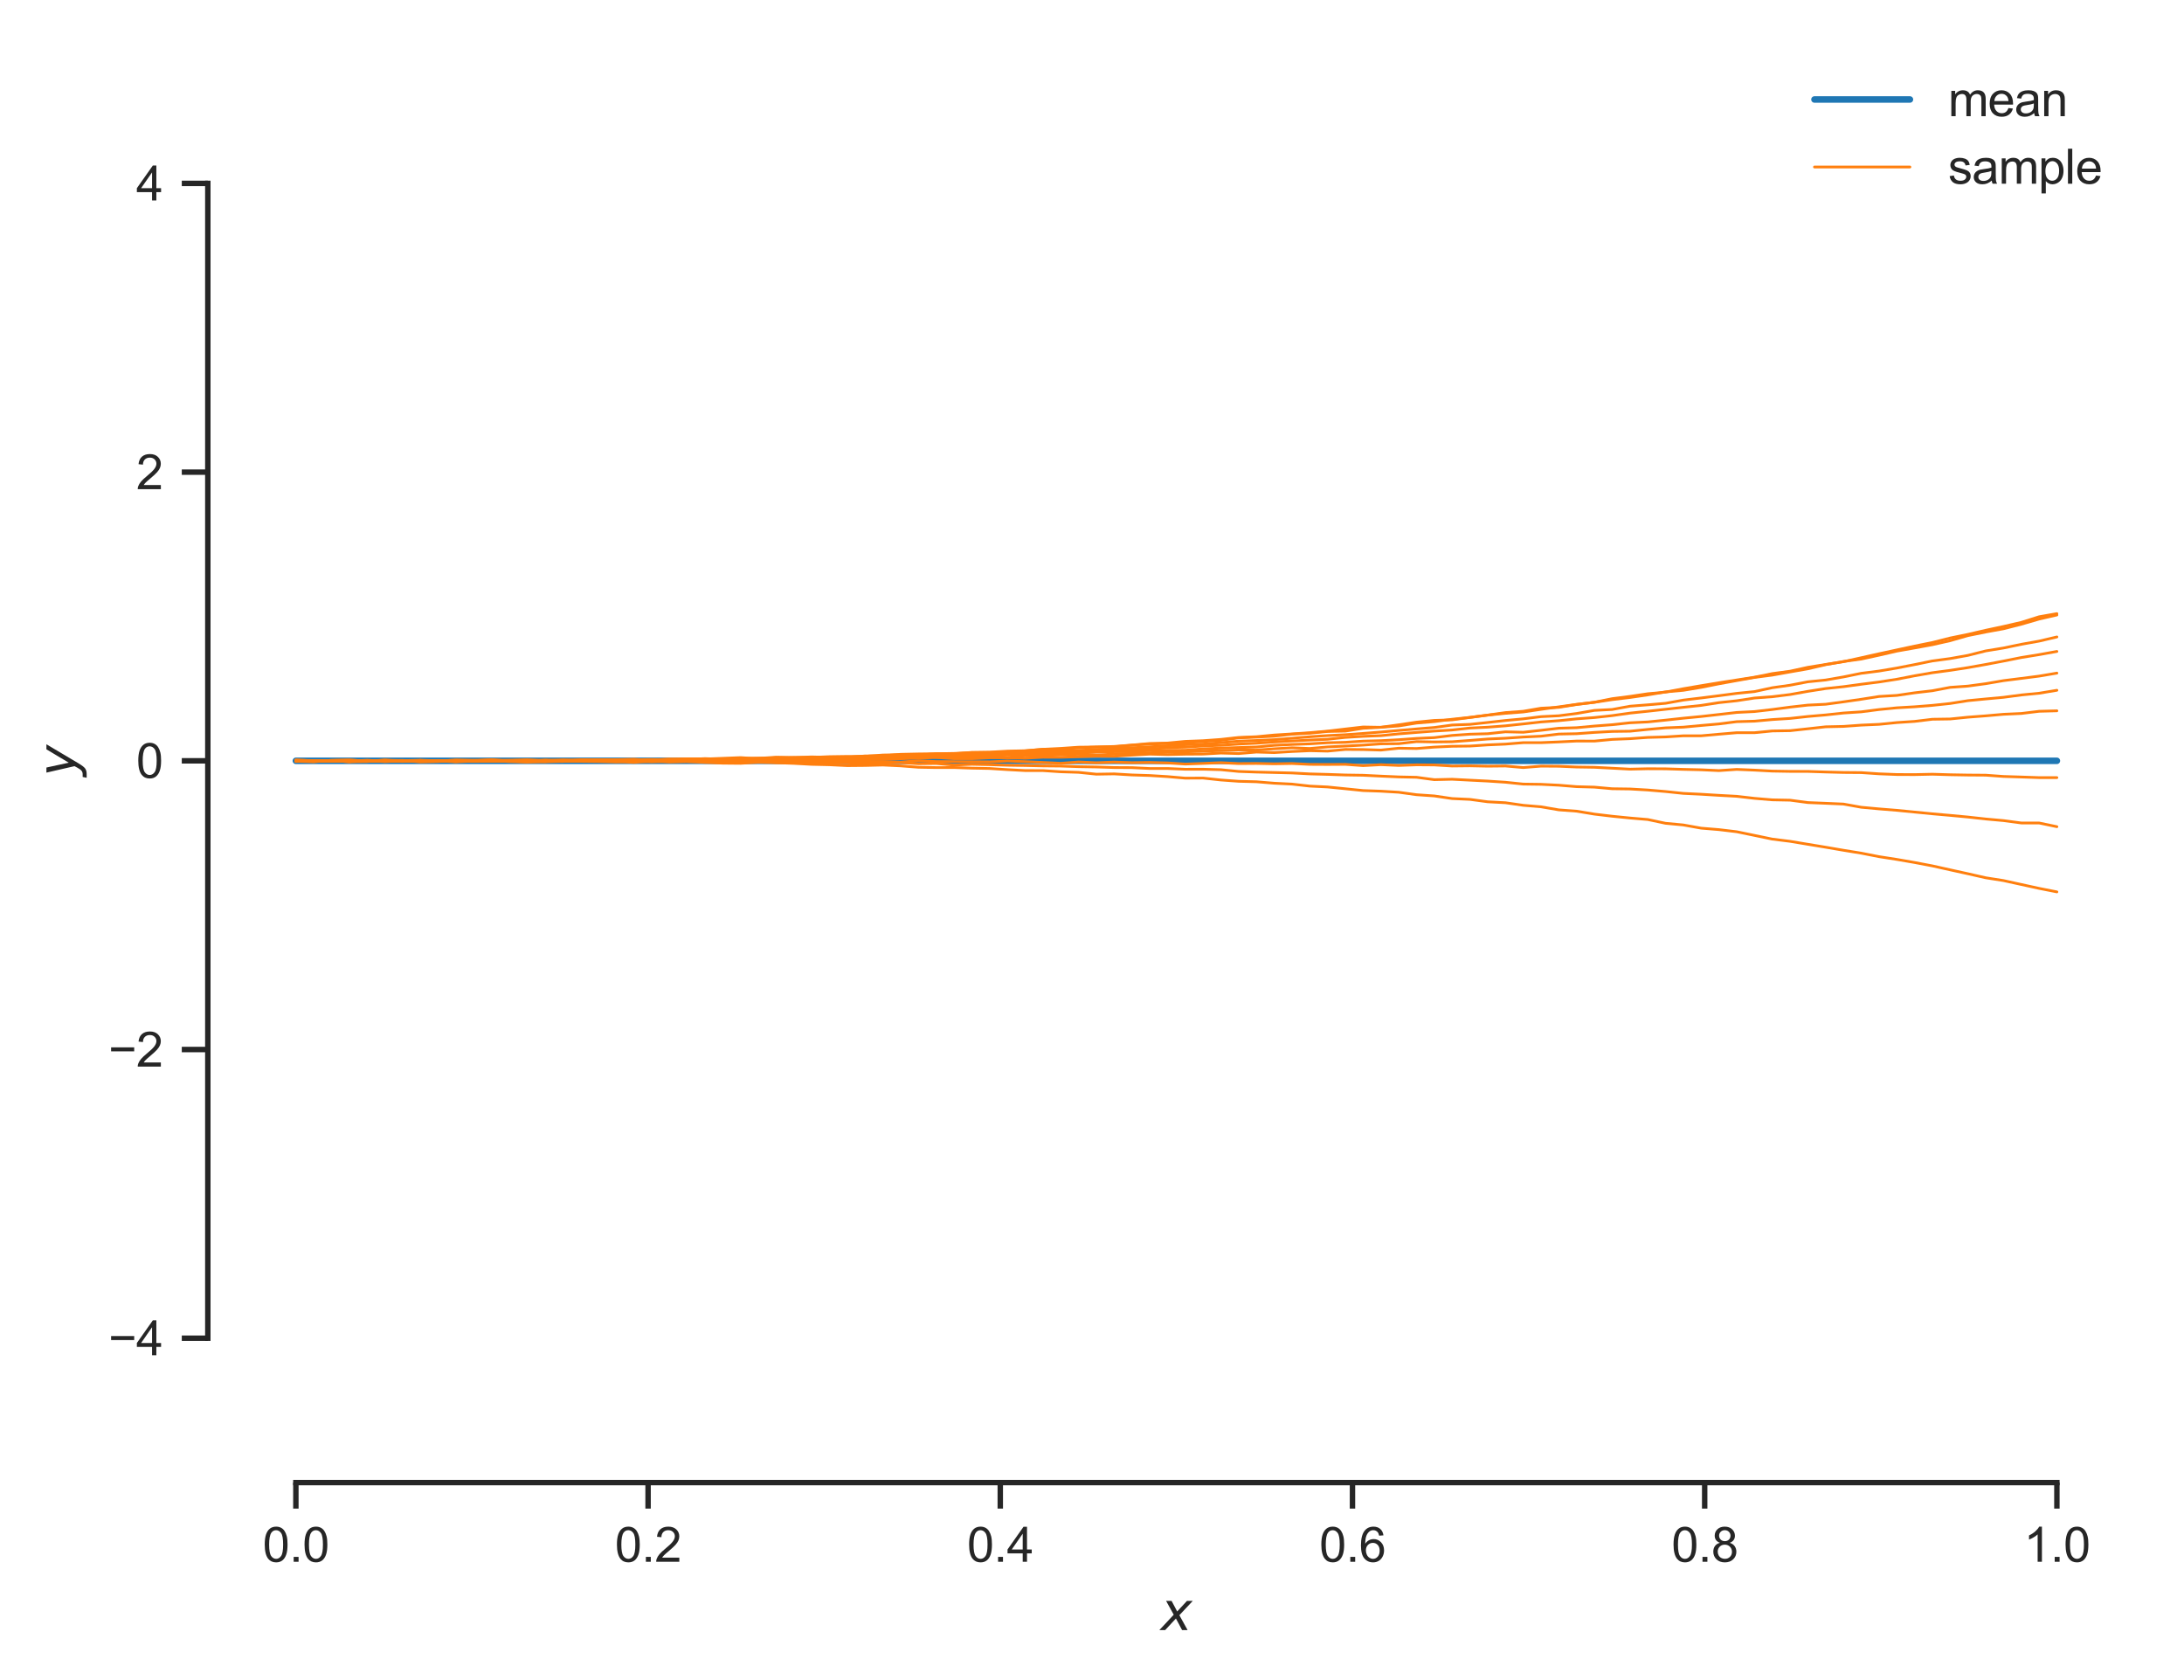 <?xml version="1.0" encoding="utf-8" standalone="no"?>
<!DOCTYPE svg PUBLIC "-//W3C//DTD SVG 1.1//EN"
  "http://www.w3.org/Graphics/SVG/1.1/DTD/svg11.dtd">
<svg xmlns:xlink="http://www.w3.org/1999/xlink" width="402.633pt" height="309.639pt" viewBox="0 0 402.633 309.639" xmlns="http://www.w3.org/2000/svg" version="1.1">
 <defs>
  <style type="text/css">*{stroke-linejoin: round; stroke-linecap: butt}</style>
 </defs>
 <g id="figure_1">
  <g id="patch_1">
   <path d="M 0 309.639 
L 402.633 309.639 
L 402.633 0 
L 0 0 
z
" style="fill: #ffffff"/>
  </g>
  <g id="axes_1">
   <g id="patch_2">
    <path d="M 38.313 273.312 
L 395.433 273.312 
L 395.433 7.2 
L 38.313 7.2 
z
" style="fill: #ffffff"/>
   </g>
   <g id="matplotlib.axis_1">
    <g id="xtick_1">
     <g id="line2d_1">
      <defs>
       <path id="m6a9167fd43" d="M 0 0 
L 0 4.8 
" style="stroke: #262626"/>
      </defs>
      <g>
       <use xlink:href="#m6a9167fd43" x="54.546" y="273.312" style="fill: #262626; stroke: #262626"/>
      </g>
     </g>
     <g id="text_1">
      <!-- 0.0 -->
      <g style="fill: #262626" transform="translate(48.43 287.911) scale(0.088 -0.088)">
       <defs>
        <path id="ArialMT-30" d="M 266 2259 
Q 266 3072 433 3567 
Q 600 4063 929 4331 
Q 1259 4600 1759 4600 
Q 2128 4600 2406 4451 
Q 2684 4303 2865 4023 
Q 3047 3744 3150 3342 
Q 3253 2941 3253 2259 
Q 3253 1453 3087 958 
Q 2922 463 2592 192 
Q 2263 -78 1759 -78 
Q 1097 -78 719 397 
Q 266 969 266 2259 
z
M 844 2259 
Q 844 1131 1108 757 
Q 1372 384 1759 384 
Q 2147 384 2411 759 
Q 2675 1134 2675 2259 
Q 2675 3391 2411 3762 
Q 2147 4134 1753 4134 
Q 1366 4134 1134 3806 
Q 844 3388 844 2259 
z
" transform="scale(0.016)"/>
        <path id="ArialMT-2e" d="M 581 0 
L 581 641 
L 1222 641 
L 1222 0 
L 581 0 
z
" transform="scale(0.016)"/>
       </defs>
       <use xlink:href="#ArialMT-30"/>
       <use xlink:href="#ArialMT-2e" x="55.615"/>
       <use xlink:href="#ArialMT-30" x="83.398"/>
      </g>
     </g>
    </g>
    <g id="xtick_2">
     <g id="line2d_2">
      <g>
       <use xlink:href="#m6a9167fd43" x="119.477" y="273.312" style="fill: #262626; stroke: #262626"/>
      </g>
     </g>
     <g id="text_2">
      <!-- 0.2 -->
      <g style="fill: #262626" transform="translate(113.361 287.911) scale(0.088 -0.088)">
       <defs>
        <path id="ArialMT-32" d="M 3222 541 
L 3222 0 
L 194 0 
Q 188 203 259 391 
Q 375 700 629 1000 
Q 884 1300 1366 1694 
Q 2113 2306 2375 2664 
Q 2638 3022 2638 3341 
Q 2638 3675 2398 3904 
Q 2159 4134 1775 4134 
Q 1369 4134 1125 3890 
Q 881 3647 878 3216 
L 300 3275 
Q 359 3922 746 4261 
Q 1134 4600 1788 4600 
Q 2447 4600 2831 4234 
Q 3216 3869 3216 3328 
Q 3216 3053 3103 2787 
Q 2991 2522 2730 2228 
Q 2469 1934 1863 1422 
Q 1356 997 1212 845 
Q 1069 694 975 541 
L 3222 541 
z
" transform="scale(0.016)"/>
       </defs>
       <use xlink:href="#ArialMT-30"/>
       <use xlink:href="#ArialMT-2e" x="55.615"/>
       <use xlink:href="#ArialMT-32" x="83.398"/>
      </g>
     </g>
    </g>
    <g id="xtick_3">
     <g id="line2d_3">
      <g>
       <use xlink:href="#m6a9167fd43" x="184.407" y="273.312" style="fill: #262626; stroke: #262626"/>
      </g>
     </g>
     <g id="text_3">
      <!-- 0.4 -->
      <g style="fill: #262626" transform="translate(178.291 287.911) scale(0.088 -0.088)">
       <defs>
        <path id="ArialMT-34" d="M 2069 0 
L 2069 1097 
L 81 1097 
L 81 1613 
L 2172 4581 
L 2631 4581 
L 2631 1613 
L 3250 1613 
L 3250 1097 
L 2631 1097 
L 2631 0 
L 2069 0 
z
M 2069 1613 
L 2069 3678 
L 634 1613 
L 2069 1613 
z
" transform="scale(0.016)"/>
       </defs>
       <use xlink:href="#ArialMT-30"/>
       <use xlink:href="#ArialMT-2e" x="55.615"/>
       <use xlink:href="#ArialMT-34" x="83.398"/>
      </g>
     </g>
    </g>
    <g id="xtick_4">
     <g id="line2d_4">
      <g>
       <use xlink:href="#m6a9167fd43" x="249.338" y="273.312" style="fill: #262626; stroke: #262626"/>
      </g>
     </g>
     <g id="text_4">
      <!-- 0.6 -->
      <g style="fill: #262626" transform="translate(243.222 287.911) scale(0.088 -0.088)">
       <defs>
        <path id="ArialMT-36" d="M 3184 3459 
L 2625 3416 
Q 2550 3747 2413 3897 
Q 2184 4138 1850 4138 
Q 1581 4138 1378 3988 
Q 1113 3794 959 3422 
Q 806 3050 800 2363 
Q 1003 2672 1297 2822 
Q 1591 2972 1913 2972 
Q 2475 2972 2870 2558 
Q 3266 2144 3266 1488 
Q 3266 1056 3080 686 
Q 2894 316 2569 119 
Q 2244 -78 1831 -78 
Q 1128 -78 684 439 
Q 241 956 241 2144 
Q 241 3472 731 4075 
Q 1159 4600 1884 4600 
Q 2425 4600 2770 4297 
Q 3116 3994 3184 3459 
z
M 888 1484 
Q 888 1194 1011 928 
Q 1134 663 1356 523 
Q 1578 384 1822 384 
Q 2178 384 2434 671 
Q 2691 959 2691 1453 
Q 2691 1928 2437 2201 
Q 2184 2475 1800 2475 
Q 1419 2475 1153 2201 
Q 888 1928 888 1484 
z
" transform="scale(0.016)"/>
       </defs>
       <use xlink:href="#ArialMT-30"/>
       <use xlink:href="#ArialMT-2e" x="55.615"/>
       <use xlink:href="#ArialMT-36" x="83.398"/>
      </g>
     </g>
    </g>
    <g id="xtick_5">
     <g id="line2d_5">
      <g>
       <use xlink:href="#m6a9167fd43" x="314.269" y="273.312" style="fill: #262626; stroke: #262626"/>
      </g>
     </g>
     <g id="text_5">
      <!-- 0.8 -->
      <g style="fill: #262626" transform="translate(308.153 287.911) scale(0.088 -0.088)">
       <defs>
        <path id="ArialMT-38" d="M 1131 2484 
Q 781 2613 612 2850 
Q 444 3088 444 3419 
Q 444 3919 803 4259 
Q 1163 4600 1759 4600 
Q 2359 4600 2725 4251 
Q 3091 3903 3091 3403 
Q 3091 3084 2923 2848 
Q 2756 2613 2416 2484 
Q 2838 2347 3058 2040 
Q 3278 1734 3278 1309 
Q 3278 722 2862 322 
Q 2447 -78 1769 -78 
Q 1091 -78 675 323 
Q 259 725 259 1325 
Q 259 1772 486 2073 
Q 713 2375 1131 2484 
z
M 1019 3438 
Q 1019 3113 1228 2906 
Q 1438 2700 1772 2700 
Q 2097 2700 2305 2904 
Q 2513 3109 2513 3406 
Q 2513 3716 2298 3927 
Q 2084 4138 1766 4138 
Q 1444 4138 1231 3931 
Q 1019 3725 1019 3438 
z
M 838 1322 
Q 838 1081 952 856 
Q 1066 631 1291 507 
Q 1516 384 1775 384 
Q 2178 384 2440 643 
Q 2703 903 2703 1303 
Q 2703 1709 2433 1975 
Q 2163 2241 1756 2241 
Q 1359 2241 1098 1978 
Q 838 1716 838 1322 
z
" transform="scale(0.016)"/>
       </defs>
       <use xlink:href="#ArialMT-30"/>
       <use xlink:href="#ArialMT-2e" x="55.615"/>
       <use xlink:href="#ArialMT-38" x="83.398"/>
      </g>
     </g>
    </g>
    <g id="xtick_6">
     <g id="line2d_6">
      <g>
       <use xlink:href="#m6a9167fd43" x="379.2" y="273.312" style="fill: #262626; stroke: #262626"/>
      </g>
     </g>
     <g id="text_6">
      <!-- 1.0 -->
      <g style="fill: #262626" transform="translate(373.084 287.911) scale(0.088 -0.088)">
       <defs>
        <path id="ArialMT-31" d="M 2384 0 
L 1822 0 
L 1822 3584 
Q 1619 3391 1289 3197 
Q 959 3003 697 2906 
L 697 3450 
Q 1169 3672 1522 3987 
Q 1875 4303 2022 4600 
L 2384 4600 
L 2384 0 
z
" transform="scale(0.016)"/>
       </defs>
       <use xlink:href="#ArialMT-31"/>
       <use xlink:href="#ArialMT-2e" x="55.615"/>
       <use xlink:href="#ArialMT-30" x="83.398"/>
      </g>
     </g>
    </g>
    <g id="text_7">
     <!-- $x$ -->
     <g style="fill: #262626" transform="translate(213.993 300.531) scale(0.096 -0.096)">
      <defs>
       <path id="DejaVuSans-Oblique-78" d="M 3841 3500 
L 2234 1784 
L 3219 0 
L 2559 0 
L 1819 1388 
L 531 0 
L -166 0 
L 1556 1844 
L 641 3500 
L 1300 3500 
L 1972 2234 
L 3144 3500 
L 3841 3500 
z
" transform="scale(0.016)"/>
      </defs>
      <use xlink:href="#DejaVuSans-Oblique-78" transform="translate(0 0.312)"/>
     </g>
    </g>
   </g>
   <g id="matplotlib.axis_2">
    <g id="ytick_1">
     <g id="line2d_7">
      <defs>
       <path id="m1c9dd10f93" d="M 0 0 
L -4.8 0 
" style="stroke: #262626"/>
      </defs>
      <g>
       <use xlink:href="#m1c9dd10f93" x="38.313" y="246.701" style="fill: #262626; stroke: #262626"/>
      </g>
     </g>
     <g id="text_8">
      <!-- −4 -->
      <g style="fill: #262626" transform="translate(19.98 249.85) scale(0.088 -0.088)">
       <defs>
        <path id="ArialMT-2212" d="M 3381 1997 
L 356 1997 
L 356 2522 
L 3381 2522 
L 3381 1997 
z
" transform="scale(0.016)"/>
       </defs>
       <use xlink:href="#ArialMT-2212"/>
       <use xlink:href="#ArialMT-34" x="58.398"/>
      </g>
     </g>
    </g>
    <g id="ytick_2">
     <g id="line2d_8">
      <g>
       <use xlink:href="#m1c9dd10f93" x="38.313" y="193.478" style="fill: #262626; stroke: #262626"/>
      </g>
     </g>
     <g id="text_9">
      <!-- −2 -->
      <g style="fill: #262626" transform="translate(19.98 196.628) scale(0.088 -0.088)">
       <use xlink:href="#ArialMT-2212"/>
       <use xlink:href="#ArialMT-32" x="58.398"/>
      </g>
     </g>
    </g>
    <g id="ytick_3">
     <g id="line2d_9">
      <g>
       <use xlink:href="#m1c9dd10f93" x="38.313" y="140.256" style="fill: #262626; stroke: #262626"/>
      </g>
     </g>
     <g id="text_10">
      <!-- 0 -->
      <g style="fill: #262626" transform="translate(25.119 143.405) scale(0.088 -0.088)">
       <use xlink:href="#ArialMT-30"/>
      </g>
     </g>
    </g>
    <g id="ytick_4">
     <g id="line2d_10">
      <g>
       <use xlink:href="#m1c9dd10f93" x="38.313" y="87.034" style="fill: #262626; stroke: #262626"/>
      </g>
     </g>
     <g id="text_11">
      <!-- 2 -->
      <g style="fill: #262626" transform="translate(25.119 90.183) scale(0.088 -0.088)">
       <use xlink:href="#ArialMT-32"/>
      </g>
     </g>
    </g>
    <g id="ytick_5">
     <g id="line2d_11">
      <g>
       <use xlink:href="#m1c9dd10f93" x="38.313" y="33.811" style="fill: #262626; stroke: #262626"/>
      </g>
     </g>
     <g id="text_12">
      <!-- 4 -->
      <g style="fill: #262626" transform="translate(25.119 36.961) scale(0.088 -0.088)">
       <use xlink:href="#ArialMT-34"/>
      </g>
     </g>
    </g>
    <g id="text_13">
     <!-- $y$ -->
     <g style="fill: #262626" transform="translate(13.963 143.136) rotate(-90) scale(0.096 -0.096)">
      <defs>
       <path id="DejaVuSans-Oblique-79" d="M 1588 -325 
Q 1188 -997 936 -1164 
Q 684 -1331 294 -1331 
L -159 -1331 
L -63 -850 
L 269 -850 
Q 509 -850 678 -719 
Q 847 -588 1056 -206 
L 1234 128 
L 459 3500 
L 1069 3500 
L 1650 819 
L 3256 3500 
L 3859 3500 
L 1588 -325 
z
" transform="scale(0.016)"/>
      </defs>
      <use xlink:href="#DejaVuSans-Oblique-79" transform="translate(0 0.312)"/>
     </g>
    </g>
   </g>
   <g id="line2d_12">
    <path d="M 54.546 140.256 
L 57.825 140.256 
L 61.104 140.256 
L 64.384 140.256 
L 67.663 140.256 
L 70.942 140.256 
L 74.222 140.256 
L 77.501 140.256 
L 80.78 140.256 
L 84.06 140.256 
L 87.339 140.256 
L 90.618 140.256 
L 93.898 140.256 
L 97.177 140.256 
L 100.456 140.256 
L 103.736 140.256 
L 107.015 140.256 
L 110.294 140.256 
L 113.574 140.256 
L 116.853 140.256 
L 120.132 140.256 
L 123.412 140.256 
L 126.691 140.256 
L 129.97 140.256 
L 133.25 140.256 
L 136.529 140.256 
L 139.808 140.256 
L 143.088 140.256 
L 146.367 140.256 
L 149.646 140.256 
L 152.926 140.256 
L 156.205 140.256 
L 159.484 140.256 
L 162.764 140.256 
L 166.043 140.256 
L 169.322 140.256 
L 172.602 140.256 
L 175.881 140.256 
L 179.16 140.256 
L 182.44 140.256 
L 185.719 140.256 
L 188.998 140.256 
L 192.278 140.256 
L 195.557 140.256 
L 198.837 140.256 
L 202.116 140.256 
L 205.395 140.256 
L 208.675 140.256 
L 211.954 140.256 
L 215.233 140.256 
L 218.513 140.256 
L 221.792 140.256 
L 225.071 140.256 
L 228.351 140.256 
L 231.63 140.256 
L 234.909 140.256 
L 238.189 140.256 
L 241.468 140.256 
L 244.747 140.256 
L 248.027 140.256 
L 251.306 140.256 
L 254.585 140.256 
L 257.865 140.256 
L 261.144 140.256 
L 264.423 140.256 
L 267.703 140.256 
L 270.982 140.256 
L 274.261 140.256 
L 277.541 140.256 
L 280.82 140.256 
L 284.099 140.256 
L 287.379 140.256 
L 290.658 140.256 
L 293.937 140.256 
L 297.217 140.256 
L 300.496 140.256 
L 303.775 140.256 
L 307.055 140.256 
L 310.334 140.256 
L 313.613 140.256 
L 316.893 140.256 
L 320.172 140.256 
L 323.451 140.256 
L 326.731 140.256 
L 330.01 140.256 
L 333.289 140.256 
L 336.569 140.256 
L 339.848 140.256 
L 343.127 140.256 
L 346.407 140.256 
L 349.686 140.256 
L 352.965 140.256 
L 356.245 140.256 
L 359.524 140.256 
L 362.803 140.256 
L 366.083 140.256 
L 369.362 140.256 
L 372.641 140.256 
L 375.921 140.256 
L 379.2 140.256 
" clip-path="url(#p668d1a7c67)" style="fill: none; stroke: #1f77b4; stroke-width: 1.2; stroke-linecap: round"/>
   </g>
   <g id="line2d_13">
    <path d="M 54.546 140.356 
L 57.825 140.292 
L 61.104 140.25 
L 64.384 140.204 
L 67.663 140.265 
L 70.942 140.208 
L 74.222 140.289 
L 77.501 140.183 
L 80.78 140.348 
L 84.06 140.356 
L 87.339 140.215 
L 90.618 140.281 
L 93.898 140.195 
L 97.177 140.313 
L 100.456 140.143 
L 103.736 140.162 
L 107.015 140.17 
L 110.294 140.124 
L 113.574 140.13 
L 116.853 140.067 
L 120.132 140.109 
L 123.412 140.095 
L 126.691 139.997 
L 129.97 139.848 
L 133.25 139.952 
L 136.529 139.905 
L 139.808 139.765 
L 143.088 139.824 
L 146.367 139.67 
L 149.646 139.732 
L 152.926 139.682 
L 156.205 139.623 
L 159.484 139.429 
L 162.764 139.556 
L 166.043 139.241 
L 169.322 139.225 
L 172.602 139.283 
L 175.881 139.069 
L 179.16 138.96 
L 182.44 138.98 
L 185.719 138.836 
L 188.998 138.562 
L 192.278 138.502 
L 195.557 138.446 
L 198.837 138.333 
L 202.116 138.184 
L 205.395 137.966 
L 208.675 137.844 
L 211.954 137.68 
L 215.233 137.475 
L 218.513 137.284 
L 221.792 137.166 
L 225.071 136.909 
L 228.351 136.627 
L 231.63 136.507 
L 234.909 136.359 
L 238.189 136.095 
L 241.468 135.821 
L 244.747 135.601 
L 248.027 135.44 
L 251.306 135.201 
L 254.585 134.948 
L 257.865 134.654 
L 261.144 134.377 
L 264.423 134.11 
L 267.703 133.66 
L 270.982 133.537 
L 274.261 133.186 
L 277.541 132.82 
L 280.82 132.516 
L 284.099 132.112 
L 287.379 131.949 
L 290.658 131.531 
L 293.937 130.96 
L 297.217 130.791 
L 300.496 130.187 
L 303.775 129.932 
L 307.055 129.651 
L 310.334 129.062 
L 313.613 128.668 
L 316.893 128.254 
L 320.172 127.821 
L 323.451 127.491 
L 326.731 126.781 
L 330.01 126.317 
L 333.289 125.687 
L 336.569 125.359 
L 339.848 124.79 
L 343.127 124.123 
L 346.407 123.708 
L 349.686 123.154 
L 352.965 122.516 
L 356.245 121.844 
L 359.524 121.405 
L 362.803 120.817 
L 366.083 119.995 
L 369.362 119.456 
L 372.641 118.777 
L 375.921 118.189 
L 379.2 117.419 
" clip-path="url(#p668d1a7c67)" style="fill: none; stroke: #ff7f0e; stroke-width: 0.5; stroke-linecap: round"/>
   </g>
   <g id="line2d_14">
    <path d="M 54.546 140.339 
L 57.825 140.429 
L 61.104 140.165 
L 64.384 140.125 
L 67.663 140.302 
L 70.942 140.227 
L 74.222 140.364 
L 77.501 140.187 
L 80.78 140.274 
L 84.06 140.331 
L 87.339 140.361 
L 90.618 140.341 
L 93.898 140.31 
L 97.177 140.413 
L 100.456 140.136 
L 103.736 140.251 
L 107.015 140.35 
L 110.294 140.388 
L 113.574 140.467 
L 116.853 140.333 
L 120.132 140.446 
L 123.412 140.353 
L 126.691 140.409 
L 129.97 140.41 
L 133.25 140.32 
L 136.529 140.505 
L 139.808 140.34 
L 143.088 140.567 
L 146.367 140.542 
L 149.646 140.59 
L 152.926 140.636 
L 156.205 140.626 
L 159.484 140.827 
L 162.764 140.684 
L 166.043 140.582 
L 169.322 140.79 
L 172.602 140.754 
L 175.881 141.036 
L 179.16 140.898 
L 182.44 140.968 
L 185.719 141.071 
L 188.998 141.121 
L 192.278 141.194 
L 195.557 141.224 
L 198.837 141.334 
L 202.116 141.389 
L 205.395 141.494 
L 208.675 141.513 
L 211.954 141.672 
L 215.233 141.671 
L 218.513 141.811 
L 221.792 141.805 
L 225.071 141.893 
L 228.351 142.214 
L 231.63 142.33 
L 234.909 142.411 
L 238.189 142.495 
L 241.468 142.668 
L 244.747 142.756 
L 248.027 142.868 
L 251.306 142.917 
L 254.585 143.078 
L 257.865 143.223 
L 261.144 143.291 
L 264.423 143.731 
L 267.703 143.654 
L 270.982 143.824 
L 274.261 143.99 
L 277.541 144.204 
L 280.82 144.544 
L 284.099 144.589 
L 287.379 144.75 
L 290.658 145.019 
L 293.937 145.107 
L 297.217 145.403 
L 300.496 145.447 
L 303.775 145.636 
L 307.055 145.917 
L 310.334 146.26 
L 313.613 146.418 
L 316.893 146.62 
L 320.172 146.797 
L 323.451 147.175 
L 326.731 147.449 
L 330.01 147.513 
L 333.289 147.951 
L 336.569 148.085 
L 339.848 148.226 
L 343.127 148.816 
L 346.407 149.117 
L 349.686 149.382 
L 352.965 149.703 
L 356.245 150.024 
L 359.524 150.313 
L 362.803 150.62 
L 366.083 150.981 
L 369.362 151.276 
L 372.641 151.715 
L 375.921 151.716 
L 379.2 152.399 
" clip-path="url(#p668d1a7c67)" style="fill: none; stroke: #ff7f0e; stroke-width: 0.5; stroke-linecap: round"/>
   </g>
   <g id="line2d_15">
    <path d="M 54.546 140.376 
L 57.825 140.231 
L 61.104 140.304 
L 64.384 140.372 
L 67.663 140.195 
L 70.942 140.213 
L 74.222 140.299 
L 77.501 140.295 
L 80.78 140.237 
L 84.06 140.158 
L 87.339 140.237 
L 90.618 140.116 
L 93.898 140.204 
L 97.177 140.295 
L 100.456 140.234 
L 103.736 140.092 
L 107.015 140.259 
L 110.294 140.147 
L 113.574 140.133 
L 116.853 140.037 
L 120.132 140.133 
L 123.412 139.947 
L 126.691 139.914 
L 129.97 139.893 
L 133.25 139.997 
L 136.529 139.839 
L 139.808 139.805 
L 143.088 139.587 
L 146.367 139.652 
L 149.646 139.535 
L 152.926 139.619 
L 156.205 139.652 
L 159.484 139.355 
L 162.764 139.336 
L 166.043 139.056 
L 169.322 138.985 
L 172.602 138.949 
L 175.881 138.891 
L 179.16 138.744 
L 182.44 138.733 
L 185.719 138.591 
L 188.998 138.42 
L 192.278 138.127 
L 195.557 138.104 
L 198.837 137.855 
L 202.116 137.713 
L 205.395 137.674 
L 208.675 137.372 
L 211.954 137.175 
L 215.233 137.057 
L 218.513 136.925 
L 221.792 136.688 
L 225.071 136.477 
L 228.351 136.027 
L 231.63 135.892 
L 234.909 135.72 
L 238.189 135.345 
L 241.468 135.162 
L 244.747 134.848 
L 248.027 134.782 
L 251.306 134.254 
L 254.585 134.068 
L 257.865 133.826 
L 261.144 133.297 
L 264.423 133.027 
L 267.703 132.593 
L 270.982 132.252 
L 274.261 131.83 
L 277.541 131.502 
L 280.82 131.25 
L 284.099 130.768 
L 287.379 130.307 
L 290.658 129.847 
L 293.937 129.471 
L 297.217 128.975 
L 300.496 128.581 
L 303.775 128.103 
L 307.055 127.553 
L 310.334 127.259 
L 313.613 126.716 
L 316.893 126.061 
L 320.172 125.467 
L 323.451 124.883 
L 326.731 124.456 
L 330.01 123.868 
L 333.289 123.295 
L 336.569 122.532 
L 339.848 121.948 
L 343.127 121.501 
L 346.407 120.786 
L 349.686 120.031 
L 352.965 119.449 
L 356.245 118.85 
L 359.524 118.109 
L 362.803 117.17 
L 366.083 116.507 
L 369.362 115.911 
L 372.641 115.076 
L 375.921 114.121 
L 379.2 113.372 
" clip-path="url(#p668d1a7c67)" style="fill: none; stroke: #ff7f0e; stroke-width: 0.5; stroke-linecap: round"/>
   </g>
   <g id="line2d_16">
    <path d="M 54.546 140.114 
L 57.825 140.246 
L 61.104 140.229 
L 64.384 140.406 
L 67.663 140.252 
L 70.942 140.315 
L 74.222 140.288 
L 77.501 140.404 
L 80.78 140.357 
L 84.06 140.278 
L 87.339 140.229 
L 90.618 140.218 
L 93.898 140.281 
L 97.177 140.294 
L 100.456 140.215 
L 103.736 140.22 
L 107.015 140.136 
L 110.294 140.182 
L 113.574 140.211 
L 116.853 140.232 
L 120.132 140.224 
L 123.412 140.433 
L 126.691 140.342 
L 129.97 140.363 
L 133.25 140.338 
L 136.529 140.276 
L 139.808 140.309 
L 143.088 140.431 
L 146.367 140.215 
L 149.646 140.315 
L 152.926 140.311 
L 156.205 140.358 
L 159.484 140.358 
L 162.764 140.401 
L 166.043 140.488 
L 169.322 140.244 
L 172.602 140.396 
L 175.881 140.403 
L 179.16 140.423 
L 182.44 140.448 
L 185.719 140.29 
L 188.998 140.407 
L 192.278 140.553 
L 195.557 140.714 
L 198.837 140.467 
L 202.116 140.607 
L 205.395 140.487 
L 208.675 140.59 
L 211.954 140.551 
L 215.233 140.643 
L 218.513 140.85 
L 221.792 140.735 
L 225.071 140.6 
L 228.351 140.763 
L 231.63 140.74 
L 234.909 140.805 
L 238.189 140.75 
L 241.468 140.911 
L 244.747 140.928 
L 248.027 140.907 
L 251.306 141.143 
L 254.585 140.965 
L 257.865 141.109 
L 261.144 140.992 
L 264.423 141.016 
L 267.703 141.215 
L 270.982 141.18 
L 274.261 141.245 
L 277.541 141.211 
L 280.82 141.498 
L 284.099 141.237 
L 287.379 141.259 
L 290.658 141.399 
L 293.937 141.448 
L 297.217 141.619 
L 300.496 141.792 
L 303.775 141.718 
L 307.055 141.731 
L 310.334 141.832 
L 313.613 141.909 
L 316.893 142.06 
L 320.172 141.837 
L 323.451 141.973 
L 326.731 142.15 
L 330.01 142.204 
L 333.289 142.21 
L 336.569 142.317 
L 339.848 142.403 
L 343.127 142.429 
L 346.407 142.653 
L 349.686 142.782 
L 352.965 142.796 
L 356.245 142.726 
L 359.524 142.823 
L 362.803 142.879 
L 366.083 142.902 
L 369.362 143.139 
L 372.641 143.241 
L 375.921 143.353 
L 379.2 143.353 
" clip-path="url(#p668d1a7c67)" style="fill: none; stroke: #ff7f0e; stroke-width: 0.5; stroke-linecap: round"/>
   </g>
   <g id="line2d_17">
    <path d="M 54.546 140.17 
L 57.825 140.207 
L 61.104 140.212 
L 64.384 140.424 
L 67.663 140.387 
L 70.942 140.124 
L 74.222 140.226 
L 77.501 140.152 
L 80.78 140.254 
L 84.06 140.441 
L 87.339 140.302 
L 90.618 140.278 
L 93.898 140.204 
L 97.177 140.153 
L 100.456 140.294 
L 103.736 140.172 
L 107.015 140.115 
L 110.294 140.227 
L 113.574 140.05 
L 116.853 139.963 
L 120.132 140.2 
L 123.412 140.158 
L 126.691 140.189 
L 129.97 140 
L 133.25 140.054 
L 136.529 140.112 
L 139.808 140.091 
L 143.088 139.859 
L 146.367 139.852 
L 149.646 139.871 
L 152.926 139.905 
L 156.205 139.864 
L 159.484 139.782 
L 162.764 139.695 
L 166.043 139.755 
L 169.322 139.575 
L 172.602 139.541 
L 175.881 139.623 
L 179.16 139.504 
L 182.44 139.494 
L 185.719 139.622 
L 188.998 139.335 
L 192.278 139.342 
L 195.557 139.116 
L 198.837 139.047 
L 202.116 139.207 
L 205.395 139.002 
L 208.675 138.895 
L 211.954 138.78 
L 215.233 138.667 
L 218.513 138.6 
L 221.792 138.484 
L 225.071 138.36 
L 228.351 138.265 
L 231.63 138.279 
L 234.909 138.037 
L 238.189 137.851 
L 241.468 137.979 
L 244.747 137.693 
L 248.027 137.534 
L 251.306 137.358 
L 254.585 137.126 
L 257.865 137.094 
L 261.144 136.713 
L 264.423 136.775 
L 267.703 136.737 
L 270.982 136.496 
L 274.261 136.236 
L 277.541 136.09 
L 280.82 135.87 
L 284.099 135.717 
L 287.379 135.323 
L 290.658 135.257 
L 293.937 135.019 
L 297.217 134.839 
L 300.496 134.798 
L 303.775 134.468 
L 307.055 134.179 
L 310.334 134.049 
L 313.613 133.743 
L 316.893 133.457 
L 320.172 133.039 
L 323.451 132.947 
L 326.731 132.648 
L 330.01 132.441 
L 333.289 132.08 
L 336.569 131.797 
L 339.848 131.443 
L 343.127 131.227 
L 346.407 130.805 
L 349.686 130.483 
L 352.965 130.294 
L 356.245 130.034 
L 359.524 129.685 
L 362.803 129.165 
L 366.083 128.851 
L 369.362 128.548 
L 372.641 128.114 
L 375.921 127.797 
L 379.2 127.251 
" clip-path="url(#p668d1a7c67)" style="fill: none; stroke: #ff7f0e; stroke-width: 0.5; stroke-linecap: round"/>
   </g>
   <g id="line2d_18">
    <path d="M 54.546 140.268 
L 57.825 140.375 
L 61.104 140.276 
L 64.384 140.236 
L 67.663 140.355 
L 70.942 140.238 
L 74.222 140.177 
L 77.501 140.432 
L 80.78 140.374 
L 84.06 140.234 
L 87.339 140.202 
L 90.618 140.211 
L 93.898 140.393 
L 97.177 140.487 
L 100.456 140.435 
L 103.736 140.351 
L 107.015 140.297 
L 110.294 140.273 
L 113.574 140.368 
L 116.853 140.545 
L 120.132 140.307 
L 123.412 140.438 
L 126.691 140.359 
L 129.97 140.546 
L 133.25 140.69 
L 136.529 140.721 
L 139.808 140.517 
L 143.088 140.608 
L 146.367 140.729 
L 149.646 140.909 
L 152.926 140.983 
L 156.205 141.144 
L 159.484 141.115 
L 162.764 141.034 
L 166.043 141.188 
L 169.322 141.444 
L 172.602 141.503 
L 175.881 141.495 
L 179.16 141.608 
L 182.44 141.669 
L 185.719 141.879 
L 188.998 142.055 
L 192.278 142.059 
L 195.557 142.276 
L 198.837 142.379 
L 202.116 142.719 
L 205.395 142.665 
L 208.675 142.861 
L 211.954 142.965 
L 215.233 143.167 
L 218.513 143.452 
L 221.792 143.434 
L 225.071 143.791 
L 228.351 144.03 
L 231.63 144.116 
L 234.909 144.385 
L 238.189 144.548 
L 241.468 144.917 
L 244.747 145.076 
L 248.027 145.406 
L 251.306 145.74 
L 254.585 145.854 
L 257.865 146.05 
L 261.144 146.503 
L 264.423 146.73 
L 267.703 147.214 
L 270.982 147.365 
L 274.261 147.808 
L 277.541 147.983 
L 280.82 148.457 
L 284.099 148.733 
L 287.379 149.298 
L 290.658 149.539 
L 293.937 150.081 
L 297.217 150.472 
L 300.496 150.799 
L 303.775 151.076 
L 307.055 151.773 
L 310.334 152.081 
L 313.613 152.671 
L 316.893 152.939 
L 320.172 153.33 
L 323.451 154.006 
L 326.731 154.688 
L 330.01 155.096 
L 333.289 155.642 
L 336.569 156.183 
L 339.848 156.747 
L 343.127 157.278 
L 346.407 157.922 
L 349.686 158.433 
L 352.965 159 
L 356.245 159.625 
L 359.524 160.354 
L 362.803 161.075 
L 366.083 161.817 
L 369.362 162.335 
L 372.641 163.055 
L 375.921 163.771 
L 379.2 164.418 
" clip-path="url(#p668d1a7c67)" style="fill: none; stroke: #ff7f0e; stroke-width: 0.5; stroke-linecap: round"/>
   </g>
   <g id="line2d_19">
    <path d="M 54.546 140.233 
L 57.825 140.289 
L 61.104 140.24 
L 64.384 140.311 
L 67.663 140.156 
L 70.942 140.361 
L 74.222 140.34 
L 77.501 140.335 
L 80.78 140.193 
L 84.06 140.319 
L 87.339 140.206 
L 90.618 140.13 
L 93.898 140.263 
L 97.177 140.152 
L 100.456 140.241 
L 103.736 140.372 
L 107.015 140.057 
L 110.294 140.053 
L 113.574 140.071 
L 116.853 140.13 
L 120.132 140.182 
L 123.412 140.045 
L 126.691 140.19 
L 129.97 140.01 
L 133.25 140.025 
L 136.529 140.061 
L 139.808 139.974 
L 143.088 139.946 
L 146.367 139.88 
L 149.646 139.959 
L 152.926 139.743 
L 156.205 139.696 
L 159.484 139.716 
L 162.764 139.748 
L 166.043 139.505 
L 169.322 139.307 
L 172.602 139.619 
L 175.881 139.429 
L 179.16 139.328 
L 182.44 139.328 
L 185.719 139.171 
L 188.998 139.079 
L 192.278 138.986 
L 195.557 138.864 
L 198.837 138.814 
L 202.116 138.671 
L 205.395 138.571 
L 208.675 138.559 
L 211.954 138.367 
L 215.233 138.32 
L 218.513 138.307 
L 221.792 138.057 
L 225.071 137.901 
L 228.351 137.806 
L 231.63 137.706 
L 234.909 137.399 
L 238.189 137.241 
L 241.468 137.125 
L 244.747 136.923 
L 248.027 136.841 
L 251.306 136.622 
L 254.585 136.54 
L 257.865 136.365 
L 261.144 136.128 
L 264.423 135.977 
L 267.703 135.576 
L 270.982 135.347 
L 274.261 135.259 
L 277.541 134.908 
L 280.82 134.989 
L 284.099 134.63 
L 287.379 134.247 
L 290.658 134.149 
L 293.937 133.847 
L 297.217 133.599 
L 300.496 133.243 
L 303.775 133.087 
L 307.055 132.756 
L 310.334 132.397 
L 313.613 132.083 
L 316.893 131.715 
L 320.172 131.338 
L 323.451 131.173 
L 326.731 130.794 
L 330.01 130.356 
L 333.289 129.986 
L 336.569 129.827 
L 339.848 129.383 
L 343.127 128.909 
L 346.407 128.393 
L 349.686 128.199 
L 352.965 127.719 
L 356.245 127.335 
L 359.524 126.714 
L 362.803 126.48 
L 366.083 126.036 
L 369.362 125.474 
L 372.641 125.062 
L 375.921 124.641 
L 379.2 124.088 
" clip-path="url(#p668d1a7c67)" style="fill: none; stroke: #ff7f0e; stroke-width: 0.5; stroke-linecap: round"/>
   </g>
   <g id="line2d_20">
    <path d="M 54.546 140.201 
L 57.825 140.356 
L 61.104 140.336 
L 64.384 140.199 
L 67.663 140.301 
L 70.942 140.346 
L 74.222 140.333 
L 77.501 140.25 
L 80.78 140.327 
L 84.06 140.104 
L 87.339 140.176 
L 90.618 140.294 
L 93.898 140.256 
L 97.177 140.179 
L 100.456 140.39 
L 103.736 140.183 
L 107.015 140.204 
L 110.294 140.138 
L 113.574 140.081 
L 116.853 140.064 
L 120.132 140.013 
L 123.412 140.065 
L 126.691 139.9 
L 129.97 139.919 
L 133.25 139.793 
L 136.529 139.663 
L 139.808 139.874 
L 143.088 139.674 
L 146.367 139.669 
L 149.646 139.628 
L 152.926 139.488 
L 156.205 139.44 
L 159.484 139.43 
L 162.764 139.185 
L 166.043 139.121 
L 169.322 139.177 
L 172.602 138.947 
L 175.881 138.959 
L 179.16 138.704 
L 182.44 138.656 
L 185.719 138.47 
L 188.998 138.394 
L 192.278 138.132 
L 195.557 137.967 
L 198.837 137.742 
L 202.116 137.706 
L 205.395 137.61 
L 208.675 137.357 
L 211.954 137.06 
L 215.233 136.983 
L 218.513 136.671 
L 221.792 136.548 
L 225.071 136.309 
L 228.351 135.949 
L 231.63 135.814 
L 234.909 135.501 
L 238.189 135.3 
L 241.468 135.071 
L 244.747 134.783 
L 248.027 134.393 
L 251.306 134.017 
L 254.585 134.074 
L 257.865 133.616 
L 261.144 133.127 
L 264.423 132.805 
L 267.703 132.7 
L 270.982 132.263 
L 274.261 131.827 
L 277.541 131.362 
L 280.82 131.121 
L 284.099 130.557 
L 287.379 130.398 
L 290.658 129.873 
L 293.937 129.457 
L 297.217 128.799 
L 300.496 128.379 
L 303.775 127.891 
L 307.055 127.585 
L 310.334 126.964 
L 313.613 126.405 
L 316.893 125.863 
L 320.172 125.353 
L 323.451 124.842 
L 326.731 124.176 
L 330.01 123.734 
L 333.289 123.016 
L 336.569 122.486 
L 339.848 121.978 
L 343.127 121.254 
L 346.407 120.518 
L 349.686 119.813 
L 352.965 119.106 
L 356.245 118.445 
L 359.524 117.618 
L 362.803 116.946 
L 366.083 116.188 
L 369.362 115.489 
L 372.641 114.733 
L 375.921 113.698 
L 379.2 113.12 
" clip-path="url(#p668d1a7c67)" style="fill: none; stroke: #ff7f0e; stroke-width: 0.5; stroke-linecap: round"/>
   </g>
   <g id="line2d_21">
    <path d="M 54.546 140.128 
L 57.825 140.254 
L 61.104 140.192 
L 64.384 140.095 
L 67.663 140.325 
L 70.942 140.117 
L 74.222 140.355 
L 77.501 140.265 
L 80.78 140.23 
L 84.06 140.382 
L 87.339 140.207 
L 90.618 140.033 
L 93.898 140.317 
L 97.177 140.383 
L 100.456 140.331 
L 103.736 140.248 
L 107.015 140.197 
L 110.294 140.22 
L 113.574 140.175 
L 116.853 140.224 
L 120.132 140.114 
L 123.412 140.272 
L 126.691 140.181 
L 129.97 140.073 
L 133.25 140.218 
L 136.529 140.033 
L 139.808 140.166 
L 143.088 140.078 
L 146.367 140.226 
L 149.646 140.02 
L 152.926 139.983 
L 156.205 140.073 
L 159.484 139.942 
L 162.764 139.986 
L 166.043 139.867 
L 169.322 139.761 
L 172.602 139.641 
L 175.881 139.855 
L 179.16 139.859 
L 182.44 139.699 
L 185.719 139.69 
L 188.998 139.775 
L 192.278 139.592 
L 195.557 139.603 
L 198.837 139.501 
L 202.116 139.407 
L 205.395 139.419 
L 208.675 139.209 
L 211.954 139.023 
L 215.233 139.107 
L 218.513 139.034 
L 221.792 139.012 
L 225.071 138.824 
L 228.351 138.918 
L 231.63 138.643 
L 234.909 138.739 
L 238.189 138.539 
L 241.468 138.39 
L 244.747 138.467 
L 248.027 138.157 
L 251.306 138.179 
L 254.585 138.277 
L 257.865 137.93 
L 261.144 137.987 
L 264.423 137.728 
L 267.703 137.575 
L 270.982 137.535 
L 274.261 137.318 
L 277.541 137.175 
L 280.82 136.907 
L 284.099 136.907 
L 287.379 136.771 
L 290.658 136.61 
L 293.937 136.617 
L 297.217 136.307 
L 300.496 136.174 
L 303.775 135.941 
L 307.055 135.852 
L 310.334 135.643 
L 313.613 135.643 
L 316.893 135.35 
L 320.172 135.072 
L 323.451 135.071 
L 326.731 134.751 
L 330.01 134.699 
L 333.289 134.348 
L 336.569 133.984 
L 339.848 133.912 
L 343.127 133.676 
L 346.407 133.532 
L 349.686 133.204 
L 352.965 132.988 
L 356.245 132.592 
L 359.524 132.543 
L 362.803 132.211 
L 366.083 131.964 
L 369.362 131.677 
L 372.641 131.528 
L 375.921 131.126 
L 379.2 131.037 
" clip-path="url(#p668d1a7c67)" style="fill: none; stroke: #ff7f0e; stroke-width: 0.5; stroke-linecap: round"/>
   </g>
   <g id="line2d_22">
    <path d="M 54.546 140.209 
L 57.825 140.323 
L 61.104 140.319 
L 64.384 140.37 
L 67.663 140.231 
L 70.942 140.399 
L 74.222 140.251 
L 77.501 140.331 
L 80.78 140.298 
L 84.06 140.189 
L 87.339 140.166 
L 90.618 140.232 
L 93.898 140.139 
L 97.177 140.067 
L 100.456 140.181 
L 103.736 140.264 
L 107.015 140.24 
L 110.294 140.171 
L 113.574 140.284 
L 116.853 140.035 
L 120.132 140.085 
L 123.412 139.966 
L 126.691 140.034 
L 129.97 140.061 
L 133.25 139.989 
L 136.529 139.933 
L 139.808 139.848 
L 143.088 139.887 
L 146.367 139.801 
L 149.646 139.937 
L 152.926 139.689 
L 156.205 139.691 
L 159.484 139.511 
L 162.764 139.538 
L 166.043 139.315 
L 169.322 139.437 
L 172.602 139.336 
L 175.881 139.138 
L 179.16 139.034 
L 182.44 139.09 
L 185.719 138.986 
L 188.998 138.695 
L 192.278 138.688 
L 195.557 138.593 
L 198.837 138.451 
L 202.116 138.418 
L 205.395 138.265 
L 208.675 138.148 
L 211.954 138.095 
L 215.233 137.823 
L 218.513 137.736 
L 221.792 137.52 
L 225.071 137.39 
L 228.351 137.167 
L 231.63 137.012 
L 234.909 136.782 
L 238.189 136.591 
L 241.468 136.432 
L 244.747 136.283 
L 248.027 135.937 
L 251.306 135.745 
L 254.585 135.617 
L 257.865 135.285 
L 261.144 135.024 
L 264.423 134.771 
L 267.703 134.575 
L 270.982 134.214 
L 274.261 134.055 
L 277.541 133.804 
L 280.82 133.455 
L 284.099 133.09 
L 287.379 132.855 
L 290.658 132.52 
L 293.937 132.277 
L 297.217 131.922 
L 300.496 131.459 
L 303.775 131.118 
L 307.055 130.754 
L 310.334 130.39 
L 313.613 130.041 
L 316.893 129.531 
L 320.172 129.183 
L 323.451 128.68 
L 326.731 128.436 
L 330.01 128.035 
L 333.289 127.448 
L 336.569 126.933 
L 339.848 126.589 
L 343.127 126.142 
L 346.407 125.726 
L 349.686 125.218 
L 352.965 124.58 
L 356.245 124.014 
L 359.524 123.58 
L 362.803 123.074 
L 366.083 122.491 
L 369.362 121.867 
L 372.641 121.212 
L 375.921 120.681 
L 379.2 120.091 
" clip-path="url(#p668d1a7c67)" style="fill: none; stroke: #ff7f0e; stroke-width: 0.5; stroke-linecap: round"/>
   </g>
   <g id="patch_3">
    <path d="M 38.313 246.701 
L 38.313 33.811 
" style="fill: none; stroke: #262626; stroke-linejoin: miter; stroke-linecap: square"/>
   </g>
   <g id="patch_4">
    <path d="M 54.546 273.312 
L 379.2 273.312 
" style="fill: none; stroke: #262626; stroke-linejoin: miter; stroke-linecap: square"/>
   </g>
   <g id="legend_1">
    <g id="line2d_23">
     <path d="M 334.507 18.339 
L 343.307 18.339 
L 352.107 18.339 
" style="fill: none; stroke: #1f77b4; stroke-width: 1.2; stroke-linecap: round"/>
    </g>
    <g id="text_14">
     <!-- mean -->
     <g style="fill: #262626" transform="translate(359.147 21.419) scale(0.088 -0.088)">
      <defs>
       <path id="ArialMT-6d" d="M 422 0 
L 422 3319 
L 925 3319 
L 925 2853 
Q 1081 3097 1340 3245 
Q 1600 3394 1931 3394 
Q 2300 3394 2536 3241 
Q 2772 3088 2869 2813 
Q 3263 3394 3894 3394 
Q 4388 3394 4653 3120 
Q 4919 2847 4919 2278 
L 4919 0 
L 4359 0 
L 4359 2091 
Q 4359 2428 4304 2576 
Q 4250 2725 4106 2815 
Q 3963 2906 3769 2906 
Q 3419 2906 3187 2673 
Q 2956 2441 2956 1928 
L 2956 0 
L 2394 0 
L 2394 2156 
Q 2394 2531 2256 2718 
Q 2119 2906 1806 2906 
Q 1569 2906 1367 2781 
Q 1166 2656 1075 2415 
Q 984 2175 984 1722 
L 984 0 
L 422 0 
z
" transform="scale(0.016)"/>
       <path id="ArialMT-65" d="M 2694 1069 
L 3275 997 
Q 3138 488 2766 206 
Q 2394 -75 1816 -75 
Q 1088 -75 661 373 
Q 234 822 234 1631 
Q 234 2469 665 2931 
Q 1097 3394 1784 3394 
Q 2450 3394 2872 2941 
Q 3294 2488 3294 1666 
Q 3294 1616 3291 1516 
L 816 1516 
Q 847 969 1125 678 
Q 1403 388 1819 388 
Q 2128 388 2347 550 
Q 2566 713 2694 1069 
z
M 847 1978 
L 2700 1978 
Q 2663 2397 2488 2606 
Q 2219 2931 1791 2931 
Q 1403 2931 1139 2672 
Q 875 2413 847 1978 
z
" transform="scale(0.016)"/>
       <path id="ArialMT-61" d="M 2588 409 
Q 2275 144 1986 34 
Q 1697 -75 1366 -75 
Q 819 -75 525 192 
Q 231 459 231 875 
Q 231 1119 342 1320 
Q 453 1522 633 1644 
Q 813 1766 1038 1828 
Q 1203 1872 1538 1913 
Q 2219 1994 2541 2106 
Q 2544 2222 2544 2253 
Q 2544 2597 2384 2738 
Q 2169 2928 1744 2928 
Q 1347 2928 1158 2789 
Q 969 2650 878 2297 
L 328 2372 
Q 403 2725 575 2942 
Q 747 3159 1072 3276 
Q 1397 3394 1825 3394 
Q 2250 3394 2515 3294 
Q 2781 3194 2906 3042 
Q 3031 2891 3081 2659 
Q 3109 2516 3109 2141 
L 3109 1391 
Q 3109 606 3145 398 
Q 3181 191 3288 0 
L 2700 0 
Q 2613 175 2588 409 
z
M 2541 1666 
Q 2234 1541 1622 1453 
Q 1275 1403 1131 1340 
Q 988 1278 909 1158 
Q 831 1038 831 891 
Q 831 666 1001 516 
Q 1172 366 1500 366 
Q 1825 366 2078 508 
Q 2331 650 2450 897 
Q 2541 1088 2541 1459 
L 2541 1666 
z
" transform="scale(0.016)"/>
       <path id="ArialMT-6e" d="M 422 0 
L 422 3319 
L 928 3319 
L 928 2847 
Q 1294 3394 1984 3394 
Q 2284 3394 2536 3286 
Q 2788 3178 2913 3003 
Q 3038 2828 3088 2588 
Q 3119 2431 3119 2041 
L 3119 0 
L 2556 0 
L 2556 2019 
Q 2556 2363 2490 2533 
Q 2425 2703 2258 2804 
Q 2091 2906 1866 2906 
Q 1506 2906 1245 2678 
Q 984 2450 984 1813 
L 984 0 
L 422 0 
z
" transform="scale(0.016)"/>
      </defs>
      <use xlink:href="#ArialMT-6d"/>
      <use xlink:href="#ArialMT-65" x="83.301"/>
      <use xlink:href="#ArialMT-61" x="138.916"/>
      <use xlink:href="#ArialMT-6e" x="194.531"/>
     </g>
    </g>
    <g id="line2d_24">
     <path d="M 334.507 30.787 
L 343.307 30.787 
L 352.107 30.787 
" style="fill: none; stroke: #ff7f0e; stroke-width: 0.5; stroke-linecap: round"/>
    </g>
    <g id="text_15">
     <!-- sample -->
     <g style="fill: #262626" transform="translate(359.147 33.867) scale(0.088 -0.088)">
      <defs>
       <path id="ArialMT-73" d="M 197 991 
L 753 1078 
Q 800 744 1014 566 
Q 1228 388 1613 388 
Q 2000 388 2187 545 
Q 2375 703 2375 916 
Q 2375 1106 2209 1216 
Q 2094 1291 1634 1406 
Q 1016 1563 777 1677 
Q 538 1791 414 1992 
Q 291 2194 291 2438 
Q 291 2659 392 2848 
Q 494 3038 669 3163 
Q 800 3259 1026 3326 
Q 1253 3394 1513 3394 
Q 1903 3394 2198 3281 
Q 2494 3169 2634 2976 
Q 2775 2784 2828 2463 
L 2278 2388 
Q 2241 2644 2061 2787 
Q 1881 2931 1553 2931 
Q 1166 2931 1000 2803 
Q 834 2675 834 2503 
Q 834 2394 903 2306 
Q 972 2216 1119 2156 
Q 1203 2125 1616 2013 
Q 2213 1853 2448 1751 
Q 2684 1650 2818 1456 
Q 2953 1263 2953 975 
Q 2953 694 2789 445 
Q 2625 197 2315 61 
Q 2006 -75 1616 -75 
Q 969 -75 630 194 
Q 291 463 197 991 
z
" transform="scale(0.016)"/>
       <path id="ArialMT-70" d="M 422 -1272 
L 422 3319 
L 934 3319 
L 934 2888 
Q 1116 3141 1344 3267 
Q 1572 3394 1897 3394 
Q 2322 3394 2647 3175 
Q 2972 2956 3137 2557 
Q 3303 2159 3303 1684 
Q 3303 1175 3120 767 
Q 2938 359 2589 142 
Q 2241 -75 1856 -75 
Q 1575 -75 1351 44 
Q 1128 163 984 344 
L 984 -1272 
L 422 -1272 
z
M 931 1641 
Q 931 1000 1190 694 
Q 1450 388 1819 388 
Q 2194 388 2461 705 
Q 2728 1022 2728 1688 
Q 2728 2322 2467 2637 
Q 2206 2953 1844 2953 
Q 1484 2953 1207 2617 
Q 931 2281 931 1641 
z
" transform="scale(0.016)"/>
       <path id="ArialMT-6c" d="M 409 0 
L 409 4581 
L 972 4581 
L 972 0 
L 409 0 
z
" transform="scale(0.016)"/>
      </defs>
      <use xlink:href="#ArialMT-73"/>
      <use xlink:href="#ArialMT-61" x="50"/>
      <use xlink:href="#ArialMT-6d" x="105.615"/>
      <use xlink:href="#ArialMT-70" x="188.916"/>
      <use xlink:href="#ArialMT-6c" x="244.531"/>
      <use xlink:href="#ArialMT-65" x="266.748"/>
     </g>
    </g>
   </g>
  </g>
 </g>
 <defs>
  <clipPath id="p668d1a7c67">
   <rect x="38.313" y="7.2" width="357.12" height="266.112"/>
  </clipPath>
 </defs>
</svg>
